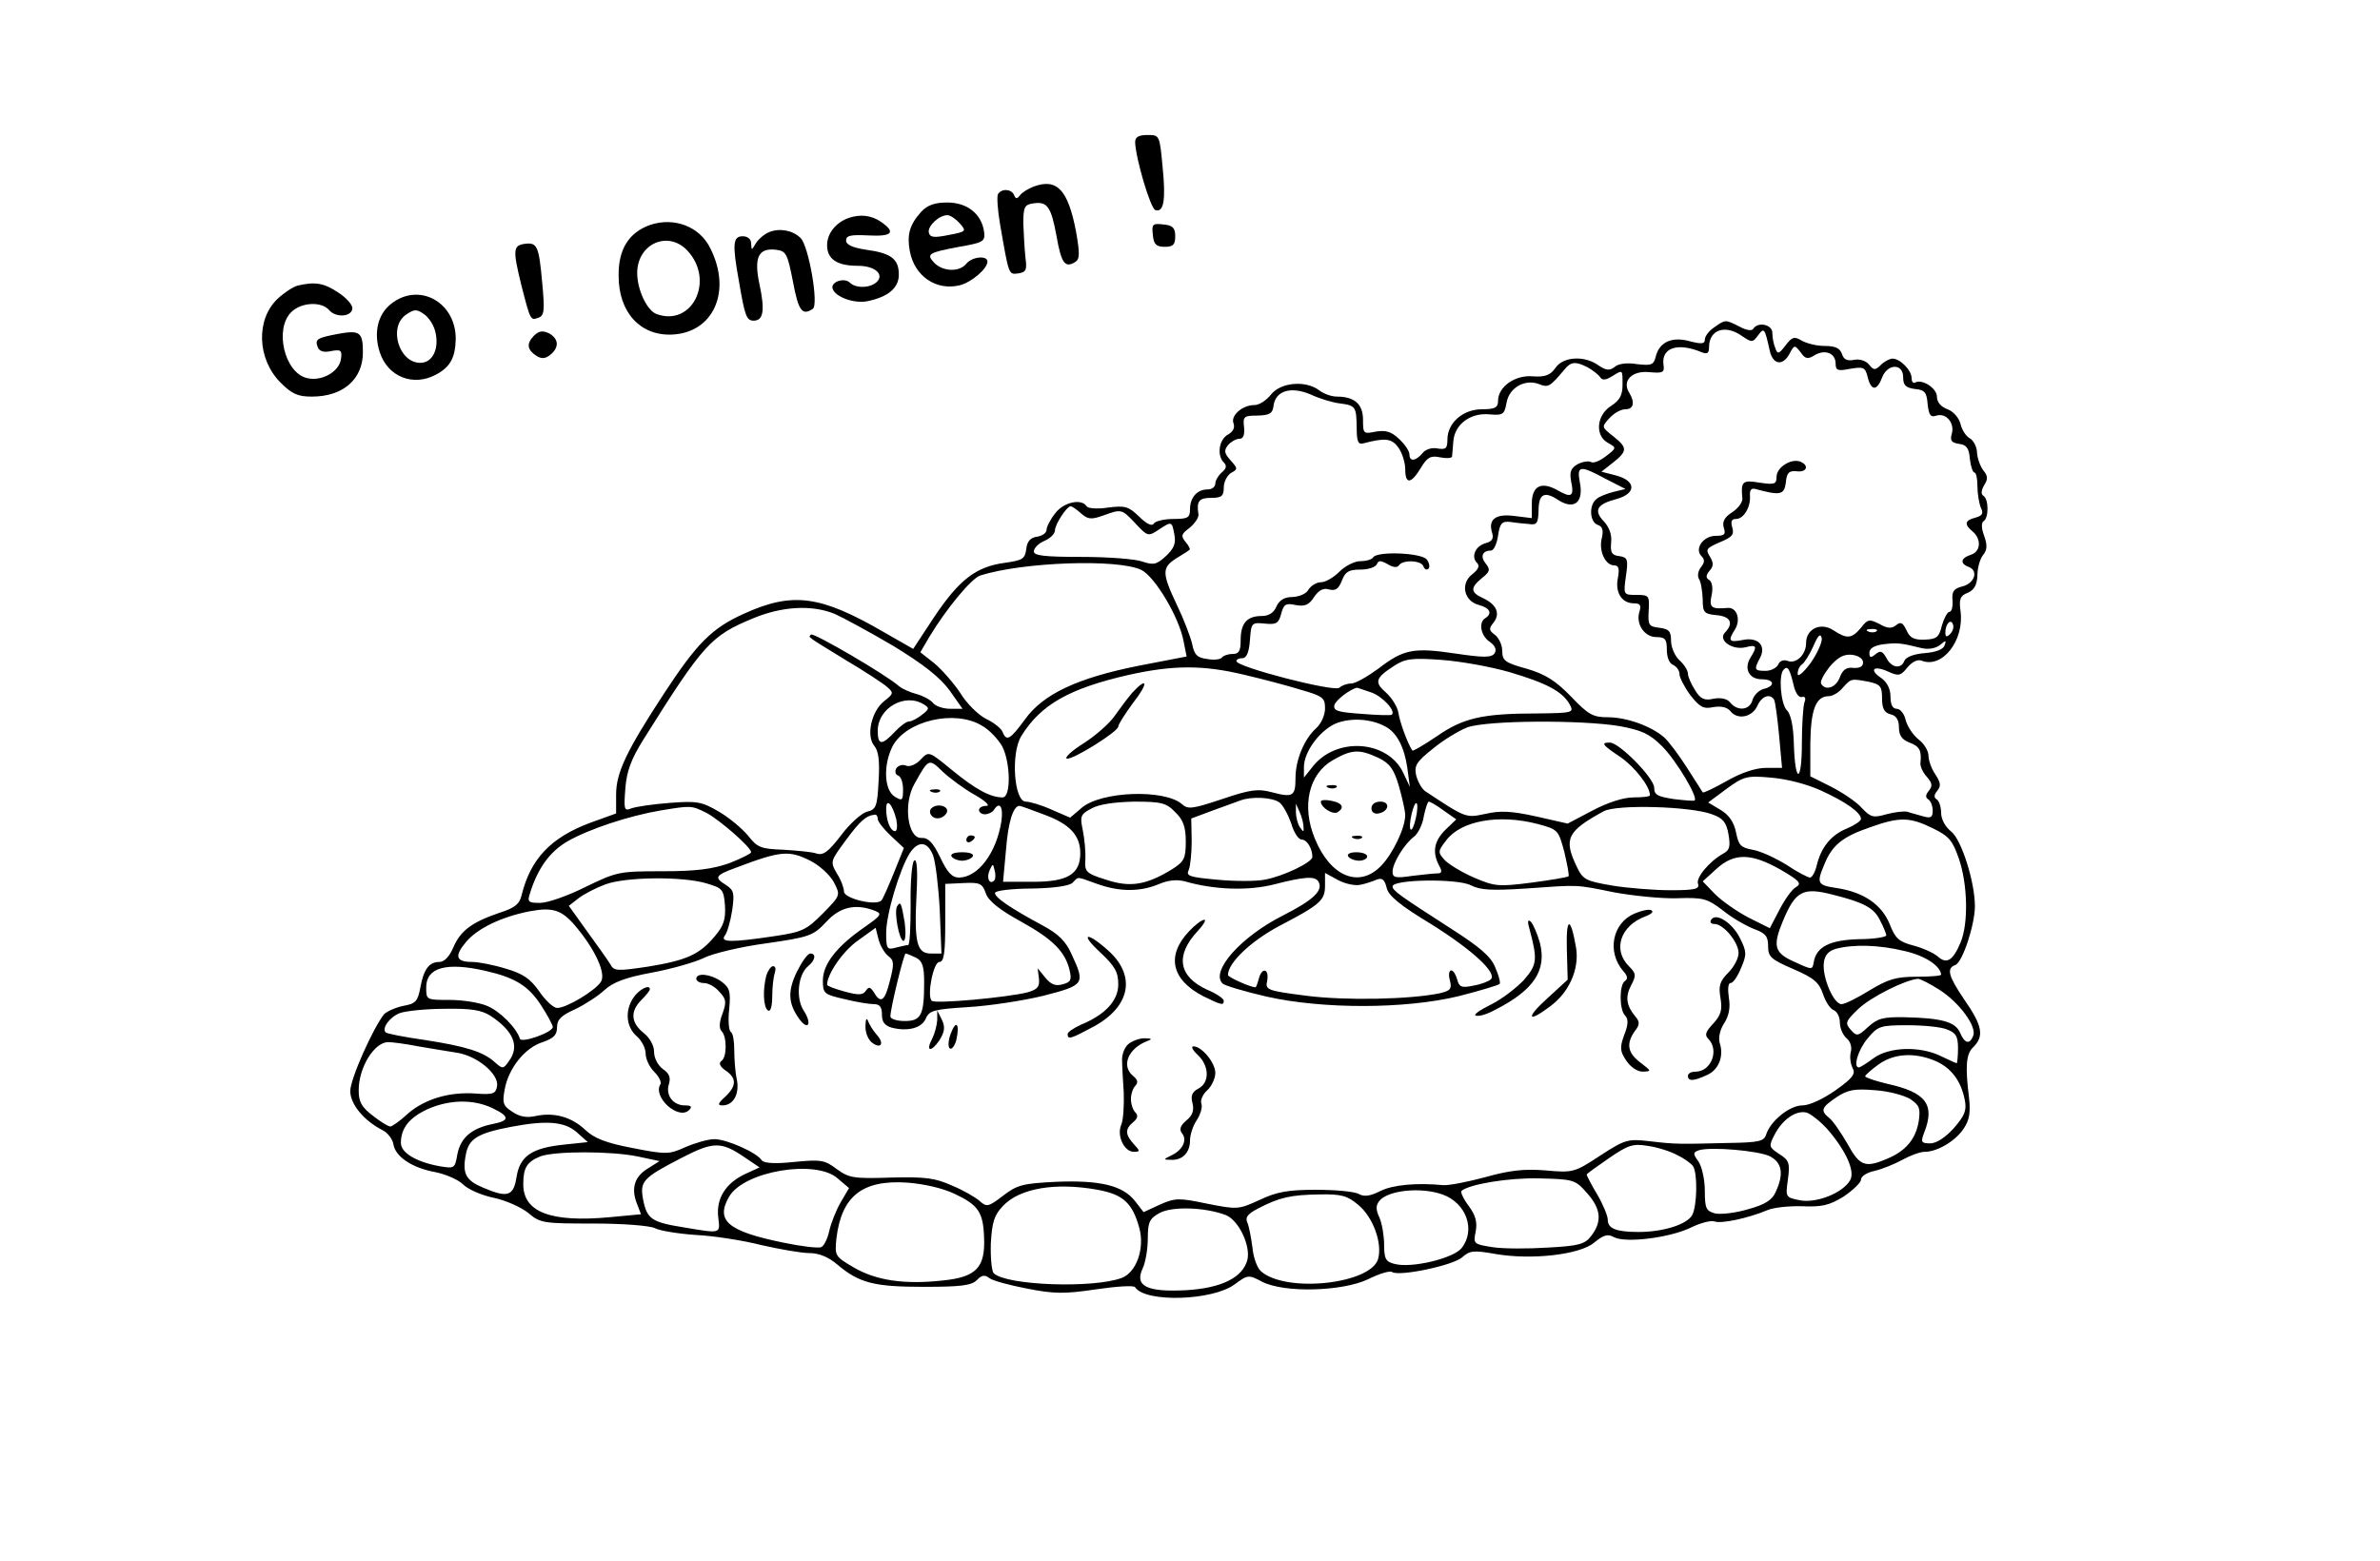 <?xml version="1.0" standalone="no"?>
<!DOCTYPE svg PUBLIC "-//W3C//DTD SVG 20010904//EN"
 "http://www.w3.org/TR/2001/REC-SVG-20010904/DTD/svg10.dtd">
<svg version="1.0" xmlns="http://www.w3.org/2000/svg"
 width="564pt" height="370pt" viewBox="0 0 564 370"
 preserveAspectRatio="xMidYMid meet">

<g transform="translate(0,370) scale(0.1,-0.1)"
fill="#000000" stroke="none">
<path d="M2690 3363 c1 -37 36 -157 48 -161 20 -6 25 24 17 103 -7 75 -7 75
-36 75 -21 0 -29 -5 -29 -17z"/>
<path d="M2450 3258 c-13 -5 -28 -14 -33 -21 -7 -9 -10 -9 -14 1 -6 14 -29 16
-38 2 -3 -5 -1 -38 5 -72 21 -121 20 -119 43 -116 19 3 21 8 17 38 -2 19 -4
55 -5 80 0 40 3 45 24 48 33 5 42 -8 55 -79 11 -63 20 -75 44 -60 11 7 11 20
2 72 -19 99 -45 127 -100 107z"/>
<path d="M2183 3198 c-28 -31 -34 -55 -27 -93 11 -60 63 -95 119 -81 27 7 65
39 65 56 0 15 -36 12 -50 -5 -16 -20 -54 -19 -75 1 -21 22 -16 25 58 39 58 10
62 13 59 36 -6 42 -40 69 -87 69 -30 0 -47 -6 -62 -22z m91 -27 c17 -19 16
-20 -26 -28 -35 -7 -44 -6 -47 6 -3 15 24 41 44 41 7 0 20 -9 29 -19z"/>
<path d="M2010 3183 c-30 -11 -50 -37 -50 -64 0 -33 23 -49 73 -49 40 0 63
-20 45 -38 -15 -15 -50 -16 -64 -2 -13 13 -46 2 -41 -14 6 -20 51 -36 82 -30
49 10 75 31 75 63 0 37 -18 51 -77 59 -33 5 -48 12 -48 22 0 12 11 14 53 12
56 -3 66 7 30 32 -23 16 -50 19 -78 9z"/>
<path d="M1541 3167 c-51 -18 -76 -58 -75 -121 0 -86 51 -142 126 -139 99 4
143 103 91 205 -25 51 -85 74 -142 55z m88 -61 c66 -71 11 -182 -74 -150 -22
9 -45 57 -45 97 0 69 73 102 119 53z"/>
<path d="M2732 3143 c2 -22 8 -28 28 -28 20 0 25 5 25 25 0 20 -6 26 -28 28
-26 3 -28 1 -25 -25z"/>
<path d="M1823 3150 c-12 -5 -26 -17 -32 -27 -10 -17 -10 -17 -11 0 0 10 -8
17 -20 17 -23 0 -25 -18 -9 -106 14 -83 18 -94 35 -94 23 0 27 24 14 85 -14
65 -3 88 39 83 24 -3 27 -9 40 -75 13 -70 22 -82 47 -65 15 9 -10 151 -29 168
-18 18 -49 24 -74 14z"/>
<path d="M1243 3122 c-27 -4 -28 -14 -8 -96 22 -86 22 -86 41 -79 14 5 15 17
9 82 -8 89 -12 97 -42 93z"/>
<path d="M705 3023 c-11 -3 -32 -17 -47 -31 -52 -49 -49 -143 7 -199 27 -27
41 -33 74 -33 74 0 121 41 121 105 0 47 -7 53 -57 44 -53 -10 -57 -13 -50 -32
4 -10 15 -13 32 -9 23 4 26 2 23 -19 -4 -30 -46 -54 -81 -45 -53 13 -77 116
-37 156 24 24 72 26 90 5 16 -19 55 -16 55 5 0 8 -15 25 -34 37 -33 22 -54 26
-96 16z"/>
<path d="M927 2980 c-32 -25 -42 -69 -27 -115 19 -58 79 -82 133 -53 34 18 46
40 47 85 0 87 -87 135 -153 83z m104 -64 c11 -41 -5 -76 -35 -76 -51 0 -76 85
-34 114 19 13 25 14 42 2 11 -7 23 -25 27 -40z"/>
<path d="M4062 2924 c-12 -8 -22 -21 -22 -29 0 -10 -7 -11 -35 -4 -42 12 -72
-1 -81 -35 -5 -21 -10 -23 -45 -19 -23 4 -45 1 -53 -7 -12 -9 -20 -8 -38 4
-33 24 -84 21 -102 -6 -12 -17 -24 -22 -53 -20 -43 4 -83 -25 -83 -58 0 -16
-7 -20 -38 -20 -45 0 -82 -32 -82 -72 0 -21 -4 -24 -23 -21 -14 3 -29 -2 -36
-11 -16 -19 -31 -21 -31 -3 0 8 -11 24 -25 37 -18 17 -31 21 -55 17 -29 -6
-30 -5 -30 28 0 37 -20 55 -62 55 -13 0 -32 7 -42 15 -32 24 -91 19 -114 -10
-11 -14 -28 -25 -39 -25 -29 0 -57 -25 -50 -43 4 -11 -1 -20 -13 -27 -21 -11
-27 -49 -10 -66 8 -8 6 -15 -5 -24 -8 -7 -15 -19 -15 -26 0 -8 -8 -14 -18 -14
-25 0 -42 -19 -42 -47 0 -20 -5 -23 -39 -23 -22 0 -43 -5 -47 -11 -4 -7 -17
-1 -35 17 -25 24 -33 26 -73 21 -26 -4 -48 -2 -51 3 -12 19 -54 10 -74 -16
-12 -15 -21 -33 -21 -40 0 -7 -10 -14 -22 -16 -16 -2 -24 -11 -26 -29 -3 -24
-9 -27 -51 -33 -68 -9 -108 -40 -167 -128 l-50 -76 -70 40 c-150 87 -216 96
-332 43 -75 -34 -110 -69 -188 -188 -89 -136 -114 -188 -114 -240 l0 -45 -61
-22 c-94 -35 -142 -86 -163 -172 -5 -21 -16 -30 -54 -42 -64 -22 -91 -42 -108
-82 -9 -21 -21 -34 -33 -34 -24 0 -37 -17 -45 -61 -6 -32 -11 -38 -40 -43 -19
-4 -39 -13 -46 -20 -26 -33 -80 -153 -80 -182 0 -31 32 -70 77 -93 12 -6 23
-21 25 -32 4 -30 44 -57 99 -67 25 -5 55 -18 66 -29 12 -12 44 -26 73 -32 29
-6 66 -23 82 -36 28 -24 36 -25 154 -25 71 0 134 -5 146 -11 11 -6 54 -13 96
-16 43 -2 113 -13 156 -24 44 -10 95 -19 114 -19 22 0 45 -9 66 -27 52 -44 87
-53 205 -53 87 0 113 3 126 16 11 12 19 13 29 5 7 -6 47 -17 89 -25 65 -13 90
-13 164 -2 48 7 90 10 93 5 24 -37 184 -32 236 7 31 23 33 23 65 6 53 -27 190
-23 251 6 26 13 52 21 57 17 18 -11 145 16 166 35 18 16 27 17 78 8 86 -15
201 -2 235 27 22 18 32 21 46 13 27 -15 132 -2 182 22 22 11 48 18 57 15 15
-6 78 7 126 27 14 6 51 10 82 9 46 -2 64 2 98 23 22 15 41 33 41 40 0 8 14 17
33 21 17 4 47 16 65 26 18 10 42 19 53 19 30 0 74 26 93 56 13 19 16 38 12 73
-9 72 -7 102 9 118 28 27 23 52 -21 115 -37 55 -42 73 -20 81 17 7 46 96 46
139 0 58 -32 158 -56 177 -14 11 -24 29 -24 44 0 14 -5 29 -10 32 -8 5 -7 11
1 21 9 11 8 19 -5 39 -9 13 -16 33 -16 44 0 11 -10 28 -23 38 -13 10 -27 31
-31 46 -3 15 -13 27 -21 27 -10 0 -15 10 -15 29 0 18 -8 34 -22 44 -30 20 -18
31 17 15 24 -11 29 -10 45 10 11 13 24 20 34 16 49 -19 101 48 92 117 -4 29
-1 37 17 44 16 7 22 19 23 42 0 17 6 38 13 47 10 12 11 23 3 46 -7 18 -7 32
-1 35 12 8 12 52 -1 60 -6 4 -5 13 2 25 9 14 9 22 -2 35 -7 9 -14 28 -15 42 0
13 -8 29 -17 34 -9 5 -19 20 -22 34 -4 15 -17 30 -31 35 -16 6 -25 17 -25 30
0 20 -36 43 -52 33 -5 -2 -8 3 -8 11 0 18 -27 46 -45 46 -7 0 -20 -7 -28 -15
-13 -13 -17 -13 -28 1 -7 9 -23 14 -36 11 -16 -3 -24 1 -28 14 -5 14 -16 19
-41 19 -19 0 -43 6 -55 13 -17 10 -22 9 -38 -12 -16 -21 -19 -21 -24 -6 -4 9
-7 25 -7 36 0 20 -34 27 -45 10 -3 -6 -17 -4 -33 5 -34 17 -33 17 -60 -2z m67
-21 c22 -15 25 -15 37 2 15 20 16 17 28 -37 8 -33 31 -36 47 -6 11 21 12 21
26 3 11 -16 17 -17 33 -7 25 15 50 5 50 -20 0 -16 5 -18 35 -12 31 5 35 4 41
-20 8 -33 22 -33 34 -1 13 34 50 34 50 1 0 -19 6 -25 28 -28 23 -2 28 -8 30
-36 3 -26 7 -32 21 -27 23 7 44 -18 36 -44 -4 -15 -1 -20 17 -23 18 -2 24 -10
26 -35 2 -18 7 -33 11 -33 4 0 7 -15 7 -32 0 -18 4 -41 8 -51 7 -14 4 -19 -13
-24 -25 -6 -27 -16 -6 -33 21 -18 19 -48 -5 -55 -24 -8 -26 -21 -4 -29 23 -9
13 -39 -16 -46 -20 -5 -25 -12 -23 -33 1 -15 -2 -27 -7 -27 -5 0 -13 -15 -18
-32 -7 -29 -13 -33 -41 -34 -25 -1 -35 4 -43 22 -9 19 -14 21 -25 12 -10 -8
-20 -8 -39 3 -24 12 -28 12 -44 -9 -22 -26 -33 -27 -65 -6 -30 20 -65 4 -65
-30 0 -28 -24 -51 -45 -42 -9 3 -18 -1 -21 -9 -4 -8 -17 -15 -30 -15 -27 0
-28 3 -13 31 15 29 -5 50 -42 42 -32 -6 -35 -2 -17 26 14 24 3 53 -19 50 -38
-3 -43 1 -37 30 4 17 1 32 -5 36 -9 5 -9 11 0 22 10 11 10 19 1 34 -11 17 -8
20 24 34 29 12 34 18 29 35 -4 14 -2 20 9 20 18 0 35 28 33 55 -1 13 3 19 13
16 59 -16 68 -14 72 15 2 23 7 29 26 27 24 -3 30 14 8 23 -22 8 -56 -14 -56
-36 0 -18 -5 -19 -40 -14 -41 7 -45 3 -41 -37 1 -9 -10 -24 -24 -33 -19 -12
-24 -23 -20 -37 5 -15 2 -19 -19 -19 -30 0 -51 -31 -34 -48 8 -8 8 -15 -1 -26
-7 -9 -9 -21 -5 -28 5 -7 8 -29 9 -48 0 -32 3 -35 33 -38 33 -3 41 -19 20 -41
-18 -18 17 -43 49 -35 26 7 28 2 11 -25 -16 -26 -3 -51 27 -51 30 0 33 -16 4
-23 -11 -3 -23 -15 -26 -26 -6 -24 -35 -28 -53 -6 -7 9 -22 12 -39 9 -22 -5
-31 -1 -44 20 -9 14 -17 32 -17 39 0 8 -9 22 -20 32 -11 10 -20 31 -20 46 0
23 -5 28 -27 31 -26 3 -28 6 -26 41 2 35 1 37 -29 37 -31 0 -31 0 -25 44 6 41
4 45 -16 48 -18 2 -21 9 -19 32 2 18 -4 36 -17 50 -25 26 -17 41 29 53 48 13
48 43 0 56 l-35 9 28 22 c34 27 34 35 0 62 -28 22 -28 22 -9 43 11 12 27 21
38 21 19 0 23 16 9 39 -18 28 6 53 47 49 33 -3 37 -1 34 18 -5 40 34 53 91 29
13 -5 17 -2 17 12 0 42 39 55 79 26z m-366 -74 c12 -7 25 -17 29 -23 5 -8 13
-7 28 2 26 16 25 17 25 -20 0 -25 -7 -37 -27 -50 -35 -22 -39 -71 -7 -88 20
-11 20 -12 -5 -31 -14 -11 -30 -18 -36 -14 -5 3 -19 1 -31 -5 -16 -9 -20 -18
-16 -40 8 -37 1 -41 -32 -22 -39 22 -61 10 -61 -32 l0 -34 -41 5 c-45 6 -63
-8 -53 -40 4 -13 0 -20 -14 -24 -25 -6 -37 -32 -22 -47 7 -7 4 -15 -11 -27
-29 -22 -20 -64 16 -73 26 -7 32 -20 15 -31 -17 -10 -11 -42 10 -56 13 -9 17
-19 12 -27 -7 -11 -25 -11 -93 -1 -100 15 -123 10 -183 -36 -26 -19 -54 -35
-64 -35 -10 0 -23 -5 -28 -10 -11 -11 -244 49 -244 63 0 4 6 7 14 7 10 0 16
14 18 43 3 41 4 42 35 39 28 -3 33 1 39 23 6 23 11 26 34 21 22 -4 32 0 44 19
11 16 22 22 35 18 16 -4 23 1 31 21 8 21 16 26 44 26 19 0 36 6 39 13 3 9 9 9
25 0 13 -8 23 -9 27 -3 9 14 53 12 58 -2 2 -7 8 -10 12 -6 4 4 2 14 -4 22 -13
16 -118 20 -127 5 -3 -5 -16 -9 -30 -9 -14 0 -36 -11 -50 -25 -14 -14 -33 -25
-44 -25 -10 0 -23 -8 -29 -17 -5 -10 -21 -17 -38 -18 -19 0 -31 -7 -38 -22 -6
-15 -18 -23 -35 -23 -35 0 -50 -17 -50 -57 0 -26 -4 -33 -19 -33 -11 0 -22 -4
-25 -8 -3 -5 -19 -7 -35 -4 -24 3 -31 10 -36 36 -4 17 -20 59 -36 92 -36 76
-36 89 -1 111 15 9 29 18 31 20 2 1 -2 10 -10 19 -11 14 -10 18 10 33 12 10
22 24 21 32 -5 31 1 39 30 39 25 0 30 4 30 25 0 13 8 28 17 34 17 9 16 11 -1
30 -15 17 -16 23 -6 36 7 8 19 15 27 15 9 0 13 9 11 28 -3 25 0 27 32 27 29 1
36 5 38 24 5 35 41 46 88 26 21 -10 52 -19 68 -21 39 -5 40 -8 41 -57 0 -32 3
-41 15 -38 53 14 68 12 84 -10 9 -13 16 -36 16 -51 0 -37 14 -35 37 3 15 25
23 30 46 25 15 -3 27 -2 28 2 0 4 2 20 3 36 3 40 40 68 85 64 33 -3 36 0 41
27 6 36 43 57 76 45 23 -9 26 -8 62 35 15 18 26 19 55 4z m42 -264 l47 -24
-29 -7 c-15 -4 -34 -11 -40 -17 -18 -14 -16 -54 3 -61 12 -4 14 -13 10 -31 -8
-30 8 -65 29 -65 11 0 13 -8 9 -30 -7 -34 9 -60 38 -60 15 0 18 -5 13 -20 -9
-29 12 -60 40 -60 21 0 25 -5 25 -30 0 -18 6 -33 15 -36 8 -4 15 -13 15 -22 0
-8 12 -31 26 -50 22 -28 31 -33 54 -28 19 3 33 0 41 -10 17 -21 52 -14 64 14
10 22 29 29 39 14 3 -5 8 -43 12 -85 l7 -77 -38 0 c-24 0 -58 -11 -93 -31 -30
-17 -55 -29 -57 -27 -1 2 -18 28 -37 58 -19 30 -44 63 -54 72 -31 27 -89 48
-134 48 -35 0 -46 6 -87 49 -37 38 -61 53 -105 66 -51 14 -58 19 -58 42 0 14
-8 31 -17 38 -15 11 -15 15 -4 29 17 21 8 43 -24 58 -31 14 -31 25 -3 48 19
15 20 20 9 34 -14 17 -8 31 12 31 7 0 14 16 17 35 4 29 9 35 28 33 12 -2 32
-4 45 -5 19 -3 22 2 23 31 0 41 14 48 48 25 37 -23 59 -4 50 42 -8 41 0 42 61
9z m-1243 -82 c16 -14 24 -15 52 -5 44 16 44 16 77 -19 28 -30 30 -31 54 -15
32 21 32 21 38 -11 4 -21 -1 -33 -20 -51 -22 -20 -29 -22 -56 -13 -16 6 -81
11 -143 11 -89 0 -114 3 -114 13 0 8 11 19 25 25 14 6 25 17 25 25 0 14 28 57
37 57 4 0 15 -8 25 -17z m143 -134 c32 -16 90 -113 100 -170 l7 -35 -114 -22
c-145 -29 -226 -67 -269 -127 -35 -48 -44 -53 -53 -30 -3 8 -20 22 -39 31 -18
9 -46 36 -61 61 -16 24 -44 56 -62 71 l-33 26 21 36 c41 68 100 139 121 146
101 32 327 40 382 13z m-727 -104 c20 -9 83 -43 139 -76 72 -44 110 -74 133
-105 l31 -44 -29 0 c-16 0 -35 6 -41 14 -7 8 -24 17 -39 21 -15 4 -34 12 -42
19 -32 28 -202 127 -208 122 -7 -7 -13 -2 83 -61 44 -26 88 -55 97 -63 16 -14
16 -16 -7 -34 -30 -24 -43 -82 -23 -106 10 -12 13 -36 10 -84 -3 -60 -6 -67
-28 -72 -13 -4 -41 -29 -61 -56 -30 -39 -42 -48 -58 -43 -11 4 -47 7 -79 9
-53 2 -61 5 -83 33 -14 17 -45 43 -69 57 -41 24 -52 26 -117 21 -40 -3 -80 -9
-91 -13 -17 -7 -18 -3 -14 48 3 40 14 69 42 114 143 228 160 247 262 289 68
28 138 32 192 10z m2643 -48 c-8 -8 -11 -7 -11 4 0 20 13 34 18 19 3 -7 -1
-17 -7 -23z m-174 7 c-3 -3 -12 -4 -19 -1 -8 3 -5 6 6 6 11 1 17 -2 13 -5z
m-156 -75 c-17 -23 -31 -35 -31 -26 0 9 5 19 10 22 6 4 18 23 27 43 11 26 17
32 20 20 2 -9 -10 -36 -26 -59z m262 35 c17 -4 33 -1 44 7 14 12 16 12 11 -1
-3 -9 -20 -16 -47 -18 -25 -2 -44 -9 -48 -18 -8 -21 -31 -17 -43 7 -9 16 -14
18 -26 8 -11 -9 -14 -8 -14 4 0 10 11 17 33 20 33 4 42 3 90 -9z m-138 -34 c0
-10 -8 -14 -23 -13 -16 2 -25 -4 -32 -22 -9 -25 -34 -33 -44 -16 -4 5 6 23 20
41 20 23 34 30 53 28 15 -2 26 -9 26 -18z m-838 -23 c88 -26 126 -46 143 -77
10 -19 8 -20 -77 -21 -131 0 -176 -11 -238 -54 -31 -21 -57 -36 -58 -34 -11
16 -30 68 -33 89 -2 14 -15 35 -29 48 -29 25 -26 35 19 64 26 17 43 19 111 14
44 -3 117 -16 162 -29z m-630 -6 c43 -10 104 -26 136 -36 52 -15 57 -19 57
-44 0 -16 -9 -36 -21 -47 -28 -25 -49 -75 -49 -118 0 -43 -6 -47 -55 -34 -34
9 -51 7 -119 -16 -69 -23 -81 -25 -95 -12 -41 36 -192 31 -238 -9 l-27 -23
-44 19 c-24 11 -52 19 -61 19 -28 0 -36 114 -11 155 46 75 114 113 253 145
107 24 178 24 274 1z m1303 -23 c4 -19 12 -32 20 -30 8 2 10 -3 6 -13 -3 -9
-6 -53 -6 -96 0 -96 -16 -98 -19 -3 -1 42 -7 72 -17 81 -14 15 -20 84 -7 96 9
10 14 2 23 -35z m179 6 c27 -6 31 -11 31 -39 0 -24 5 -34 20 -38 14 -3 20 -14
20 -31 0 -19 7 -29 25 -36 24 -9 29 -19 26 -48 -1 -8 5 -22 15 -33 13 -15 14
-22 5 -33 -8 -10 -9 -16 -1 -21 5 -3 10 -15 10 -26 0 -16 -4 -19 -22 -14 -13
4 -30 8 -38 11 -9 2 -31 -1 -50 -6 -31 -9 -37 -7 -58 15 -12 14 -45 36 -72 50
l-50 25 0 78 c1 80 13 112 44 112 9 0 24 9 33 20 20 22 19 22 62 14z m-1180
-25 c27 -9 60 -45 49 -53 -2 -2 -34 -1 -71 2 -56 4 -67 7 -65 20 2 12 38 39
54 42 1 0 15 -5 33 -11z m-1059 -29 c13 -8 12 -11 -5 -24 -11 -9 -25 -16 -31
-16 -6 0 -21 -11 -34 -25 -30 -32 -40 -32 -40 3 0 54 65 91 110 62z m137 -50
c18 -10 39 -33 48 -49 20 -39 21 -121 1 -121 -29 0 -64 19 -119 64 -56 46 -56
46 -75 26 -11 -12 -26 -18 -34 -15 -9 4 -19 1 -24 -6 -4 -7 -2 -15 4 -17 7 -2
12 -17 12 -33 0 -27 -2 -28 -20 -17 -25 16 -27 75 -5 119 32 61 148 88 212 49z
m956 -2 c27 -14 45 -49 52 -98 l6 -45 -15 32 c-36 79 -160 88 -216 15 l-20
-25 0 25 c0 38 41 91 80 105 35 12 80 9 113 -9z m555 1 c53 -10 71 -18 101
-48 33 -33 85 -120 77 -128 -1 -2 -24 0 -49 3 -39 6 -47 10 -47 27 0 23 -83
107 -105 107 -22 0 -19 -5 26 -35 34 -24 69 -69 69 -90 0 -3 -18 -5 -39 -5
-24 0 -61 -12 -97 -31 l-59 -31 -75 17 c-59 13 -85 14 -120 6 -47 -10 -46 -10
-143 54 -8 6 -17 22 -21 37 -5 23 0 32 39 63 25 21 62 43 82 51 48 17 271 18
361 3z m-572 -75 c27 -13 37 -26 49 -67 8 -28 15 -59 15 -69 0 -30 -29 -91
-57 -120 -52 -54 -120 -26 -157 64 -32 77 -15 153 42 186 45 26 63 27 108 6z
m-956 -88 c25 -14 37 -26 28 -26 -10 0 -18 -4 -18 -10 0 -5 6 -10 14 -10 8 0
18 5 21 10 14 22 23 8 18 -27 -12 -75 -55 -132 -100 -133 -17 0 -28 12 -45 48
-17 35 -28 47 -45 46 -32 -1 -43 81 -16 128 34 61 34 61 67 29 17 -16 51 -41
76 -55z m2006 10 c59 -27 94 -52 94 -67 0 -5 -15 -15 -34 -23 -37 -15 -61 -45
-71 -88 -4 -16 -11 -28 -16 -28 -4 0 -30 13 -55 30 -26 16 -62 33 -81 36 -28
5 -33 11 -39 41 -5 24 -16 41 -36 53 l-30 18 43 32 c41 30 49 32 105 27 37 -3
85 -15 120 -31z m-1284 -28 c9 -7 21 -30 28 -50 6 -21 17 -38 25 -38 12 0 25
-21 25 -41 0 -13 -69 -46 -113 -54 -21 -4 -71 -4 -113 0 -66 6 -74 9 -67 23 4
10 7 41 7 69 l-1 53 51 19 c28 10 58 21 66 24 27 10 76 7 92 -5z m-908 -40 c3
-16 2 -28 -3 -28 -11 0 -21 25 -21 53 0 27 15 11 24 -25z m661 17 c19 -18 25
-35 25 -70 0 -40 -4 -47 -32 -65 -62 -38 -100 -44 -157 -25 -48 15 -51 19 -49
48 1 18 -2 49 -6 69 -7 33 -6 38 21 52 18 10 55 15 101 16 64 0 76 -3 97 -25z
m570 -15 c-4 -17 -9 -29 -12 -26 -3 2 -2 19 2 36 4 17 9 29 12 26 3 -2 2 -19
-2 -36z m66 19 l30 -21 -26 -25 c-27 -27 -31 -53 -15 -84 8 -14 7 -19 -3 -19
-8 0 -35 -3 -61 -6 -39 -6 -46 -4 -46 10 0 20 28 66 51 83 9 7 20 28 23 48 4
19 9 35 12 35 3 0 19 -9 35 -21z m-1748 -5 c31 -16 107 -82 107 -94 0 -3 -24
-15 -52 -26 -40 -14 -79 -19 -158 -19 -102 0 -108 -1 -182 -37 -42 -21 -90
-38 -108 -38 -28 0 -31 2 -24 23 18 58 46 98 89 123 51 29 144 60 220 73 73
12 73 12 108 -5z m802 -5 c60 -22 85 -49 85 -91 0 -50 -30 -68 -111 -68 l-72
0 7 76 c5 65 17 104 32 104 2 0 28 -9 59 -21z m614 -29 c1 -13 0 -13 -9 0 -5
8 -9 24 -9 35 l0 20 9 -20 c5 -11 9 -27 9 -35z m968 30 c26 -9 34 -19 39 -47
5 -29 3 -38 -12 -46 -34 -19 -66 -58 -60 -72 4 -12 -7 -15 -65 -15 -39 0 -101
5 -138 11 -64 11 -70 14 -85 46 -31 65 -22 83 64 130 30 17 207 12 257 -7z
m-1977 -11 c0 -6 14 -24 31 -40 l31 -29 -23 -57 c-13 -32 -26 -62 -30 -67 -12
-14 -89 4 -89 21 0 8 -7 28 -17 43 -16 28 -15 29 21 78 34 46 48 59 69 61 4 1
7 -4 7 -10z m1564 -12 c48 -13 49 -14 63 -66 7 -30 12 -56 10 -58 -2 -2 -42
-9 -88 -15 -78 -10 -87 -9 -136 12 -28 12 -59 31 -69 41 -17 19 -17 21 3 47
35 47 125 63 217 39z m936 -10 c39 -19 47 -29 62 -72 21 -61 23 -154 4 -199
-18 -43 -33 -52 -54 -33 -9 8 -35 20 -58 26 -34 9 -43 17 -56 51 -19 46 -61
75 -124 85 -48 7 -50 11 -30 58 18 44 43 64 107 86 70 25 94 25 149 -2z
m-2369 -64 c6 -16 13 -74 16 -130 l4 -103 -25 0 c-33 0 -40 25 -34 141 3 57 1
86 -6 79 -5 -5 -9 -52 -8 -105 0 -52 -2 -95 -6 -95 -4 0 -17 -3 -29 -6 -21 -6
-23 -3 -23 35 0 44 32 151 56 189 20 30 42 28 55 -5z m-291 -13 c22 -11 47
-34 56 -51 16 -31 16 -31 -26 -74 -39 -39 -48 -44 -116 -54 -101 -15 -129 -15
-116 2 5 6 13 33 17 59 6 41 4 48 -14 60 -29 18 -27 23 22 41 108 41 127 42
177 17z m2299 -21 c45 -26 51 -33 38 -41 -10 -5 -27 -29 -40 -54 l-23 -44 -50
25 c-27 14 -63 39 -80 56 l-29 30 33 30 c42 38 82 37 151 -2z m-1863 -26 c-11
-11 -19 6 -11 24 8 17 8 17 12 0 3 -10 2 -21 -1 -24z m868 -10 c11 2 29 8 38
12 13 5 19 1 24 -19 4 -19 32 -42 105 -86 99 -62 157 -116 142 -131 -5 -5 -23
-12 -41 -15 -28 -6 -34 -4 -39 15 -3 11 -9 21 -14 21 -5 0 -7 -11 -3 -24 5
-20 1 -24 -23 -30 -71 -15 -226 -18 -318 -6 -94 12 -97 14 -92 36 5 29 -13 32
-20 4 -3 -11 -6 -20 -8 -20 -12 0 -65 24 -65 29 0 29 54 80 121 116 98 51 109
61 109 96 l0 30 31 -17 c17 -9 41 -14 53 -11z m-1549 3 c37 -11 40 -14 43 -52
2 -33 -3 -48 -24 -73 -36 -43 -66 -57 -158 -72 -74 -11 -81 -11 -90 6 -6 10
-31 45 -55 78 l-43 60 23 18 c13 10 42 25 64 33 49 18 185 19 240 2z m925 -1
c53 -19 101 -19 145 -1 23 10 44 12 63 7 69 -20 150 -23 212 -7 70 18 96 20
104 7 13 -21 -11 -44 -84 -81 -99 -50 -172 -132 -143 -161 5 -5 52 -19 104
-31 133 -30 328 -30 456 1 51 13 94 26 97 29 2 4 -3 22 -11 40 -10 25 -37 48
-106 92 -118 76 -137 89 -137 99 0 17 153 19 185 3 23 -12 51 -13 130 -8 128
9 117 10 210 -9 44 -8 111 -15 148 -14 63 2 72 0 110 -29 22 -18 56 -37 74
-44 27 -10 33 -17 33 -41 0 -25 7 -31 60 -54 49 -21 61 -32 70 -59 6 -18 17
-35 25 -38 8 -3 15 -16 15 -29 0 -14 7 -30 16 -38 9 -7 13 -21 10 -32 -3 -11
-1 -28 4 -38 8 -14 1 -24 -40 -53 -30 -21 -62 -36 -79 -36 -30 0 -76 -37 -86
-70 -5 -15 -18 -18 -88 -19 -120 -3 -127 -3 -187 4 -52 6 -58 5 -118 -34 -61
-40 -64 -41 -130 -35 -51 4 -85 0 -142 -16 -41 -11 -86 -20 -100 -19 -63 6
-119 1 -149 -14 -24 -12 -38 -14 -51 -7 -10 6 -56 10 -102 10 -66 0 -93 -5
-133 -24 -50 -23 -53 -23 -124 -9 -67 14 -76 14 -112 -2 l-39 -18 -20 26 c-29
37 -82 50 -186 46 -80 -4 -93 -7 -127 -33 -35 -27 -39 -27 -55 -13 -10 9 -39
26 -66 37 -40 18 -63 21 -144 19 -89 -3 -100 -1 -129 20 -29 22 -38 23 -101
17 -46 -5 -72 -3 -77 4 -11 18 -83 50 -112 50 -15 0 -46 -9 -69 -19 -38 -17
-44 -18 -125 -2 -63 12 -91 23 -112 43 -33 31 -74 42 -117 33 -21 -5 -39 -2
-56 10 -22 14 -24 21 -18 53 9 50 48 99 90 112 26 9 34 17 34 35 0 19 10 28
43 43 23 11 54 31 69 45 21 19 49 30 114 42 48 9 103 25 123 35 20 10 86 26
146 34 104 15 112 18 143 51 33 36 70 44 116 26 17 -7 14 -11 -26 -39 -65 -45
-98 -87 -98 -126 0 -31 3 -33 51 -44 28 -7 59 -12 70 -12 14 0 19 -7 19 -25 0
-18 7 -26 24 -31 38 -9 70 -1 80 22 8 19 20 22 100 27 50 3 130 15 179 27 97
25 99 28 67 97 -14 32 -31 49 -70 70 -78 42 -114 67 -112 77 1 5 40 10 87 10
52 1 89 6 97 14 15 15 7 15 58 -3z m-264 -22 c6 -18 32 -39 83 -67 76 -42 106
-72 116 -117 5 -22 2 -27 -17 -32 -17 -5 -28 0 -41 16 l-18 22 3 -24 c2 -20
-3 -26 -27 -33 -47 -12 -219 -28 -227 -20 -12 12 4 92 18 92 11 0 14 21 14 93
l0 92 43 2 c39 2 45 -1 53 -24z m2009 -4 c72 -18 96 -31 110 -60 8 -15 15 -32
15 -36 0 -4 -30 -9 -65 -9 -69 -2 -101 -18 -107 -55 -3 -18 -4 -18 -45 1 -48
21 -53 37 -28 97 30 72 48 81 120 62z m-2983 -72 c47 -55 75 -114 62 -134 -13
-21 -83 -63 -104 -62 -8 0 -27 17 -42 39 -21 30 -38 42 -79 54 -29 9 -65 16
-80 16 -39 0 -43 14 -14 48 26 31 83 59 150 72 54 10 75 4 107 -33z m743 -73
c14 -10 14 -19 4 -58 -12 -49 -22 -56 -38 -28 -9 13 -12 14 -19 4 -7 -11 -18
-11 -51 -2 -22 6 -41 13 -41 16 0 25 37 79 72 104 l43 31 7 -28 c4 -15 15 -33
23 -39z m2408 12 c49 -11 85 -35 87 -56 0 -3 -26 -5 -58 -5 -49 0 -68 -6 -111
-32 -29 -18 -59 -33 -67 -33 -19 0 -46 64 -42 98 2 18 11 28 28 33 41 11 101
10 163 -5z m-2342 -16 c15 -8 19 -21 19 -58 0 -78 -7 -92 -46 -92 -19 0 -34 5
-34 11 0 19 32 149 36 149 3 0 14 -5 25 -10z m-1021 -31 c71 -16 103 -36 133
-83 15 -23 27 -46 27 -50 0 -13 -74 -39 -78 -28 -8 26 -48 66 -78 78 -19 8
-58 14 -89 14 -55 0 -55 0 -55 30 0 47 48 60 140 39z m3446 -45 c47 -30 89
-87 80 -109 -8 -21 -20 -19 -31 7 -11 26 -43 35 -131 37 -52 1 -65 -3 -87 -23
-24 -22 -27 -23 -41 -7 -14 16 -13 20 17 49 30 29 113 70 142 72 6 0 29 -12
51 -26z m-3433 -62 c54 -36 69 -72 43 -107 -13 -19 -15 -19 -33 -3 -27 25 -69
38 -166 53 -49 7 -90 15 -93 18 -10 10 10 37 34 46 15 5 63 10 107 10 62 1 86
-3 108 -17z m3451 -32 c21 -8 26 -16 26 -45 0 -19 -2 -35 -3 -35 -2 0 -19 8
-38 17 -49 24 -122 22 -159 -5 -16 -12 -32 -22 -35 -22 -14 0 -2 42 21 69 24
29 30 31 94 31 38 0 80 -4 94 -10z m-3623 -40 c30 -5 71 -12 91 -15 48 -7 100
-50 96 -79 -3 -18 -9 -21 -49 -18 -64 5 -123 -13 -163 -48 -18 -17 -37 -30
-41 -30 -5 0 -23 11 -42 26 -26 20 -33 32 -33 60 0 54 37 114 70 114 9 0 41
-4 71 -10z m3594 -34 c38 -16 62 -47 71 -93 5 -25 0 -37 -26 -67 -20 -22 -41
-36 -56 -36 -21 0 -23 3 -14 26 26 66 4 95 -87 115 -29 7 -53 15 -53 18 0 3
15 16 33 29 36 25 83 28 132 8z m-58 -91 c22 -15 24 -22 20 -52 -7 -43 -31
-71 -74 -89 -53 -23 -66 -18 -95 35 -15 26 -34 54 -43 61 -22 18 -19 25 18 50
26 17 42 20 90 16 32 -2 69 -12 84 -21z m-3361 -21 c42 -20 43 -30 2 -38 -50
-10 -76 -32 -84 -71 -6 -35 -7 -35 -43 -29 -55 10 -91 32 -91 55 0 35 20 60
63 80 52 23 108 24 153 3z m3165 -51 c44 -51 66 -100 53 -121 -18 -30 -79 -54
-118 -47 -35 7 -35 7 -29 50 5 38 3 45 -21 60 -24 16 -25 18 -11 45 19 37 51
59 76 53 10 -3 33 -21 50 -40z m-2965 -6 l27 -24 -57 -6 c-76 -8 -104 -27
-112 -77 -7 -45 -21 -50 -79 -25 -41 17 -50 33 -41 79 7 37 28 50 106 65 84
16 127 13 156 -12z m400 -61 l34 -23 -35 -16 c-46 -22 -68 -58 -63 -102 5 -40
7 -39 -82 -24 -76 12 -87 20 -96 66 -8 43 -1 51 90 98 77 40 95 40 152 1z
m2209 6 c17 -8 33 -20 37 -26 11 -16 10 -94 -2 -116 -12 -22 -68 -40 -127 -40
-53 0 -73 8 -73 29 0 9 -11 36 -25 60 -14 23 -25 45 -25 47 0 2 24 19 53 39
45 31 57 35 92 29 22 -3 54 -13 70 -22z m218 -2 c30 -15 35 -42 15 -85 -8 -19
-25 -30 -65 -41 -30 -9 -65 -13 -79 -10 -21 6 -24 12 -24 54 0 26 -7 57 -15
69 -14 19 -13 22 2 27 30 8 136 -1 166 -14z m-2682 -1 l52 -11 -27 -17 c-32
-19 -41 -47 -27 -83 l10 -26 -74 -7 c-140 -13 -205 12 -205 78 0 40 9 53 40
66 34 13 168 13 231 0z m474 -52 l27 -23 -20 -34 c-11 -19 -23 -50 -27 -68 -4
-18 -12 -35 -19 -38 -7 -3 -48 2 -91 11 -131 27 -160 52 -127 109 35 60 205
89 257 43z m1776 -35 c33 -37 36 -67 10 -101 -15 -20 -29 -24 -103 -28 -47 -3
-106 -3 -131 1 -45 7 -46 8 -40 37 4 22 0 38 -16 60 -13 17 -20 33 -18 36 17
16 113 32 185 30 81 -2 85 -3 113 -35z m-1498 -2 c55 -26 67 -43 69 -103 3
-71 -18 -94 -98 -102 -91 -10 -158 0 -211 31 -44 26 -45 27 -41 68 12 101 61
140 168 133 39 -3 84 -13 113 -27z m338 10 c61 -11 83 -32 99 -91 13 -48 -7
-105 -42 -118 -67 -25 -272 -18 -303 11 -5 5 -8 37 -7 71 3 51 8 67 29 89 40
42 125 56 224 38z m817 -11 c57 -20 80 -85 45 -128 -21 -24 -117 -47 -157 -37
-22 5 -26 12 -26 46 0 21 -5 50 -11 64 -9 19 -9 29 0 40 21 25 98 33 149 15z
m-199 -25 c34 -28 57 -89 47 -127 -15 -60 -218 -83 -278 -30 -9 8 -18 33 -20
56 -3 23 -8 50 -12 59 -6 13 1 21 26 34 50 26 77 32 145 33 52 1 66 -3 92 -25z
m-314 -24 c30 -12 59 -72 51 -106 -11 -42 -61 -67 -145 -72 -94 -5 -123 10
-103 52 7 15 12 47 12 71 0 38 4 47 28 60 29 16 107 14 157 -5z"/>
<path d="M2683 2058 c-11 -13 -29 -37 -41 -54 -12 -18 -45 -47 -73 -65 -29
-18 -47 -35 -41 -37 13 -4 122 64 122 76 0 5 16 30 35 56 37 47 35 64 -2 24z"/>
<path d="M3148 1833 c7 -3 16 -2 19 1 4 3 -2 6 -13 5 -11 0 -14 -3 -6 -6z"/>
<path d="M3130 1800 c0 -14 29 -32 40 -25 17 11 11 22 -15 27 -14 3 -25 2 -25
-2z"/>
<path d="M3250 1784 c0 -9 7 -14 17 -12 25 5 28 28 4 28 -12 0 -21 -6 -21 -16z"/>
<path d="M3208 1713 c7 -3 16 -2 19 1 4 3 -2 6 -13 5 -11 0 -14 -3 -6 -6z"/>
<path d="M3195 1670 c3 -5 15 -10 26 -10 10 0 19 5 19 10 0 6 -12 10 -26 10
-14 0 -23 -4 -19 -10z"/>
<path d="M2208 1823 c7 -3 16 -2 19 1 4 3 -2 6 -13 5 -11 0 -14 -3 -6 -6z"/>
<path d="M2207 1784 c-4 -4 -4 -11 -1 -15 8 -14 31 -10 38 6 5 15 -24 22 -37
9z"/>
<path d="M2290 1709 c0 -5 5 -7 10 -4 6 3 10 8 10 11 0 2 -4 4 -10 4 -5 0 -10
-5 -10 -11z"/>
<path d="M2255 1670 c3 -5 15 -10 25 -10 10 0 22 5 25 10 4 6 -7 10 -25 10
-18 0 -29 -4 -25 -10z"/>
<path d="M2126 1552 c-8 -13 5 -82 15 -82 5 0 6 19 3 43 -8 47 -10 52 -18 39z"/>
<path d="M3874 1535 c-53 -22 -67 -91 -27 -137 10 -11 11 -18 4 -23 -14 -8
-14 -68 0 -82 8 -8 8 -21 -2 -46 -11 -30 -10 -39 5 -61 10 -15 26 -26 39 -26
21 1 21 1 -5 21 -31 23 -35 45 -14 75 12 15 12 22 2 34 -22 26 -25 47 -11 74
13 24 12 29 -5 46 -39 39 -20 96 39 118 14 5 20 11 15 14 -5 4 -23 0 -40 -7z"/>
<path d="M4055 1520 c-4 -6 0 -10 8 -10 21 0 57 -43 57 -69 0 -12 -11 -33 -24
-46 -20 -20 -24 -31 -19 -60 5 -29 1 -41 -17 -61 -18 -19 -21 -27 -12 -36 27
-27 7 -78 -30 -78 -10 0 -18 -4 -18 -10 0 -13 13 -13 45 2 28 12 41 45 30 77
-3 12 1 31 11 46 11 17 15 37 11 60 -3 20 -2 35 4 35 6 0 17 16 25 36 14 32
13 39 -3 71 -18 36 -57 61 -68 43z"/>
<path d="M2818 1493 c-55 -58 -42 -115 33 -154 43 -21 49 -23 49 -11 0 5 -17
17 -39 26 -68 31 -77 81 -23 139 14 15 21 27 16 27 -6 0 -22 -12 -36 -27z"/>
<path d="M3624 1500 c20 -75 19 -86 -13 -123 -18 -19 -53 -46 -78 -58 -26 -13
-42 -24 -36 -26 7 -3 27 3 45 13 93 47 124 94 107 160 -6 21 -16 44 -21 49 -7
7 -9 2 -4 -15z"/>
<path d="M3713 1451 l2 -73 -48 -44 c-51 -46 -48 -60 4 -21 47 33 72 90 64
140 -13 76 -24 75 -22 -2z"/>
<path d="M2608 1442 c34 -32 42 -46 42 -75 0 -39 -31 -72 -89 -96 -17 -8 -31
-17 -31 -22 0 -14 8 -11 62 18 88 48 101 122 32 182 -51 45 -65 38 -16 -7z"/>
<path d="M1888 1396 c-22 -46 -20 -75 6 -111 21 -29 31 -12 11 19 -20 30 -14
86 10 106 17 14 20 30 5 30 -6 0 -20 -20 -32 -44z"/>
<path d="M1816 1388 c-9 -35 -7 -76 4 -83 6 -4 10 10 10 34 0 21 3 46 6 55 3
9 2 16 -4 16 -5 0 -12 -10 -16 -22z"/>
<path d="M1650 1380 c0 -5 8 -10 18 -10 11 0 27 -9 37 -21 16 -17 17 -24 7
-52 -8 -20 -8 -35 -2 -41 13 -13 13 -63 -1 -71 -6 -5 -3 -13 10 -22 27 -18 27
-37 -1 -63 -17 -15 -18 -20 -6 -20 26 0 41 27 34 62 -4 18 -6 50 -6 70 0 20
-3 39 -8 42 -5 3 -7 27 -4 54 4 43 1 51 -19 66 -26 18 -59 21 -59 6z"/>
<path d="M1507 1343 c-27 -31 -26 -76 3 -100 11 -10 20 -28 20 -40 0 -13 9
-32 20 -43 12 -12 18 -25 15 -30 -19 -30 43 -86 68 -61 8 8 5 11 -10 11 -28 0
-46 24 -38 50 5 16 1 26 -14 36 -12 9 -21 26 -21 41 0 15 -10 33 -25 45 -30
24 -32 51 -5 78 11 11 20 22 20 25 0 11 -18 4 -33 -12z"/>
<path d="M2221 1282 c-1 -13 -6 -32 -12 -44 -16 -30 -3 -33 17 -4 13 21 14 32
6 49 l-11 22 0 -23z"/>
<path d="M2051 1269 c-1 -15 6 -32 14 -39 22 -18 32 -4 13 17 -9 10 -18 25
-21 33 -3 9 -6 4 -6 -11z"/>
<path d="M2253 1250 c-6 -16 -7 -32 -2 -35 4 -3 11 5 15 19 9 39 0 51 -13 16z"/>
<path d="M2676 1227 c-10 -7 -17 -24 -17 -38 0 -13 2 -49 4 -79 1 -30 -1 -65
-6 -76 -11 -26 7 -64 30 -64 15 0 15 2 0 18 -21 23 -21 36 -2 52 11 9 13 16 5
24 -5 5 -10 19 -10 31 0 12 5 26 10 31 8 8 6 15 -5 24 -29 24 -11 66 35 83 11
4 9 6 -6 6 -11 1 -28 -5 -38 -12z"/>
<path d="M2838 1200 c28 -26 29 -66 2 -80 -15 -8 -19 -17 -14 -35 4 -17 0 -29
-15 -41 -14 -12 -17 -21 -10 -30 13 -16 2 -39 -24 -52 -21 -10 -21 -11 -1 -11
26 -1 44 17 44 46 0 13 7 35 16 48 9 14 14 31 11 39 -3 8 3 22 14 32 10 9 19
28 19 41 0 24 -32 63 -52 63 -6 0 -2 -9 10 -20z"/>
<path d="M1265 2904 c-18 -19 -16 -33 7 -48 12 -7 21 -6 32 3 22 18 20 38 -3
51 -15 7 -24 6 -36 -6z"/>
</g>
</svg>
